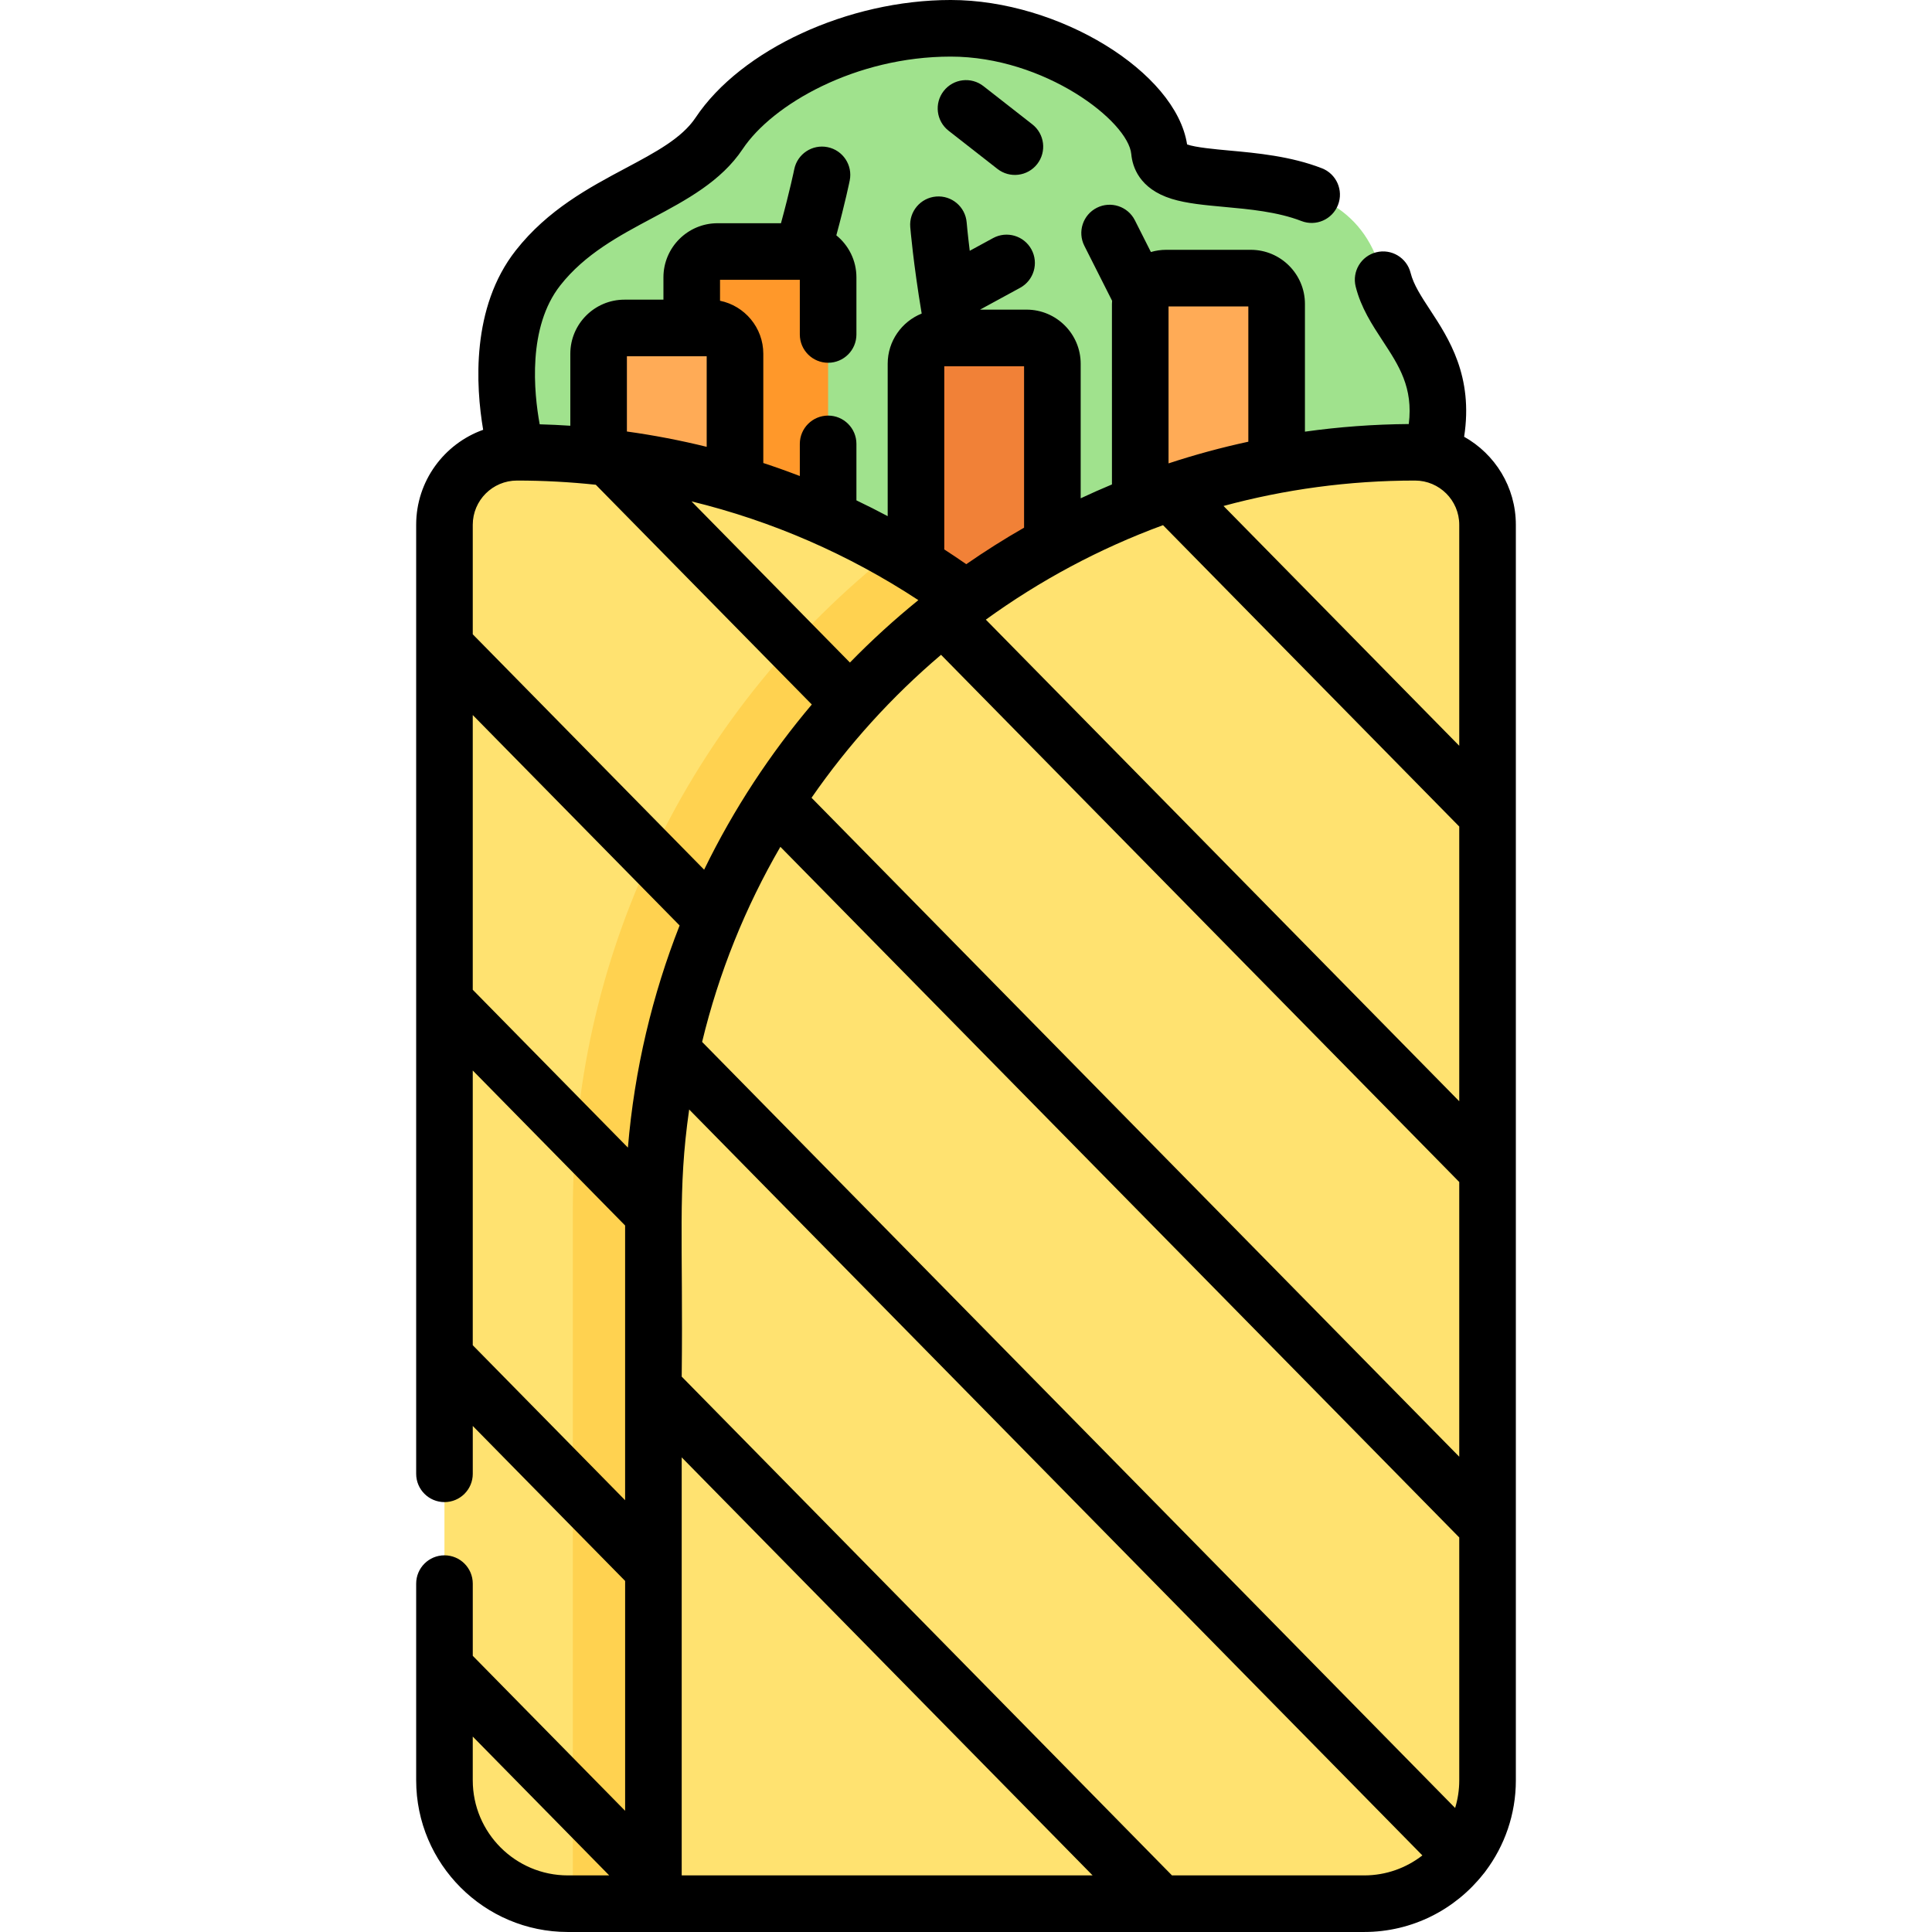 <!-- icon666.com - MILLIONS vector ICONS FREE --><svg id="Capa_1" enable-background="new 0 0 512.001 512.001" viewBox="0 0 512.001 512.001" xmlns="http://www.w3.org/2000/svg"><g><g><path d="m137.004 119.851s-8.965-30.349 5.567-48.844 38.312-21.138 48-35.67c9.689-14.531 34.663-27.837 61.369-27.837s54.008 18.149 55.329 32.681 50.642-3.963 59.17 33.523c3.991 17.542 30.665 25.536.28 72.41s-228.55 30.581-228.55 30.581z" fill="#9ff497" style="fill: rgb(160, 226, 141);"></path><path d="m219.458 184.891h-36.146v-111.389c0-3.78 3.064-6.844 6.844-6.844h22.459c3.78 0 6.844 3.064 6.844 6.844v111.389z" fill="#ff982a"></path><path d="m194.781 205.148h-36.146v-111.389c0-3.78 3.064-6.844 6.844-6.844h22.459c3.78 0 6.844 3.064 6.844 6.844v111.389z" fill="#ffab56"></path><path d="m338.322 191.937h-36.146v-111.389c0-3.78 3.064-6.844 6.844-6.844h22.459c3.78 0 6.844 3.064 6.844 6.844v111.389z" fill="#ffab56"></path><path d="m278.89 207.79h-36.146v-111.389c0-3.78 3.064-6.844 6.844-6.844h22.459c3.78 0 6.844 3.064 6.844 6.844v111.389z" fill="#ff7383" style="fill: rgb(241, 129, 55);"></path><path d="m150.483 504.5h188.359v-182.811c0-111.472-90.366-201.837-201.837-201.837-10.615 0-19.22 8.605-19.22 19.22v332.731c0 18.058 14.639 32.697 32.698 32.697z" fill="#ffe270"></path><path d="m151.806 320.565v183.935h187.036v-182.811c0-75.245-41.179-140.864-102.226-175.574-51.615 40.698-84.81 103.769-84.81 174.45z" fill="#ffd250"></path><path d="m361.518 504.5h-188.359v-182.811c0-111.472 90.366-201.837 201.837-201.837 10.615 0 19.22 8.605 19.22 19.22v332.731c0 18.058-14.639 32.697-32.698 32.697z" fill="#ffe270"></path></g><g><path d="m260.619 22.823c-3.264-2.551-7.978-1.973-10.527 1.29-2.551 3.264-1.974 7.978 1.29 10.528l12.957 10.128c3.259 2.544 7.971 1.98 10.528-1.29 2.551-3.264 1.974-7.978-1.29-10.528z" fill="#000000"></path><path d="m401.716 471.803v-332.732c0-10.011-5.537-18.748-13.706-23.324 2.489-16.043-4.086-26.088-8.998-33.579-2.364-3.604-4.405-6.718-5.192-9.86-1.007-4.018-5.084-6.46-9.098-5.453-4.018 1.007-6.459 5.079-5.453 9.098 1.403 5.603 4.35 10.096 7.199 14.441 4.293 6.547 8.064 12.312 6.874 21.979-9.33.073-18.515.76-27.52 2.022v-33.847c0-7.908-6.435-14.343-14.343-14.343h-22.459c-1.397 0-2.744.21-4.022.584l-4.245-8.41c-1.867-3.698-6.377-5.181-10.075-3.315-3.697 1.866-5.182 6.377-3.315 10.075l7.356 14.573c-.092 1.577-.014-3.962-.042 48.672-2.794 1.165-5.555 2.393-8.286 3.674v-35.657c0-7.909-6.435-14.344-14.343-14.344h-12.328l10.622-5.784c3.638-1.981 4.98-6.536 3-10.174-1.982-3.639-6.534-4.98-10.174-3l-6.177 3.364c-.574-4.658-.812-7.466-.816-7.524-.342-4.127-3.966-7.198-8.093-6.855-4.127.342-7.197 3.963-6.856 8.09.037.449.815 9.691 3.027 22.924-5.272 2.122-9.008 7.281-9.008 13.304v40.386c-2.734-1.459-5.498-2.851-8.286-4.183v-14.967c0-4.143-3.358-7.5-7.5-7.5s-7.5 3.357-7.5 7.5v8.516c-3.198-1.228-6.423-2.382-9.677-3.449v-28.946c0-6.924-4.933-12.718-11.469-14.053v-5.547h21.146v14.479c0 4.143 3.358 7.5 7.5 7.5s7.5-3.357 7.5-7.5v-15.136c0-4.492-2.08-8.505-5.323-11.137 2.365-8.726 3.494-14.265 3.548-14.533.82-4.06-1.805-8.014-5.864-8.835-4.057-.823-8.016 1.804-8.838 5.862-.013.063-1.152 5.64-3.518 14.3h-16.806c-7.909 0-14.344 6.435-14.344 14.343v5.914h-10.333c-7.909 0-14.344 6.435-14.344 14.343v19.069c-2.697-.179-5.403-.306-8.118-.382-1.542-8.457-3.254-25.725 5.452-36.805 6.54-8.324 15.604-13.156 24.371-17.829 8.971-4.782 18.248-9.728 23.972-18.313 7.915-11.877 29.927-24.499 55.126-24.499 24.905 0 47.065 17.122 47.86 25.861.298 3.275 2.087 9.17 10.722 11.843 3.934 1.218 8.767 1.66 13.884 2.128 6.646.607 14.18 1.297 20.472 3.742 3.862 1.504 8.207-.413 9.707-4.273 1.501-3.86-.412-8.207-4.273-9.707-8.259-3.211-17.285-4.036-24.539-4.699-3.662-.335-8.98-.821-11.185-1.619-2.951-19.166-33.933-38.276-62.648-38.276-27.131 0-55.565 13.112-67.608 31.178-3.631 5.445-10.543 9.131-18.548 13.397-9.664 5.151-20.618 10.99-29.109 21.798-11.867 15.104-10.602 35.941-8.637 47.531-10.335 3.694-17.752 13.578-17.752 25.167v251.506c0 4.143 3.358 7.5 7.5 7.5s7.5-3.357 7.5-7.5v-12.68l40.375 41.073v60.917l-40.375-41.075v-19.132c0-4.143-3.358-7.5-7.5-7.5s-7.5 3.357-7.5 7.5v52.121c0 22.166 18.033 40.199 40.198 40.199 18.821 0 203.582-.001 211.036-.001 12.787 0 24.189-6.008 31.557-15.342.221-.25.43-.508.612-.779 5.038-6.714 8.027-15.052 8.027-24.075zm-215.648-195.681c4.434-18.385 11.483-35.761 20.74-51.705l179.908 183.027v64.359c0 2.55-.384 5.012-1.092 7.334zm-60.783-86.63 54.82 55.771c-7.18 18.246-11.971 38.12-13.703 58.864l-41.118-41.831v-72.804zm55.374 307.508v-110.78l108.894 110.78zm62.712-337.959c-6.362 5.159-12.416 10.682-18.131 16.539l-41.979-42.707c21.289 5.187 41.548 13.985 60.11 26.168zm64.842-19.866 78.503 79.865v72.804l-125.457-127.633c14.315-10.368 30.086-18.844 46.954-25.036zm66.783-11.823c6.462 0 11.72 5.258 11.72 11.72v58.57l-62.47-63.554c16.185-4.383 33.197-6.736 50.75-6.736zm-125.61 46.179 137.33 139.711v72.804l-171.65-174.627c9.743-14.087 21.294-26.828 34.32-37.888zm81.436-56.474c-7.192 1.551-14.247 3.471-21.146 5.743v-41.595h21.146zm-80.578-19.999h21.146v42.783c-5.254 3.005-10.361 6.239-15.319 9.674-1.926-1.335-3.866-2.642-5.827-3.908zm-84.109-2.642h21.146v23.997c-6.954-1.711-14.008-3.071-21.146-4.06zm-29.13 32.936c7.025 0 13.993.379 20.888 1.112l57.243 58.236c-10.863 12.844-20.628 27.513-28.534 43.775l-61.317-62.38v-29.022c0-6.464 5.257-11.721 11.72-11.721zm-11.72 229.147v-72.805l40.375 41.074v72.804zm0 115.303v-11.591l36.163 36.79h-10.965c-13.894 0-25.198-11.305-25.198-25.199zm185.301 25.198-129.927-132.178c.407-36.802-1.137-49.035 1.977-70.792l194.308 197.676c-4.266 3.314-9.617 5.295-15.425 5.295h-50.933z" fill="#000000"></path></g></g></svg>